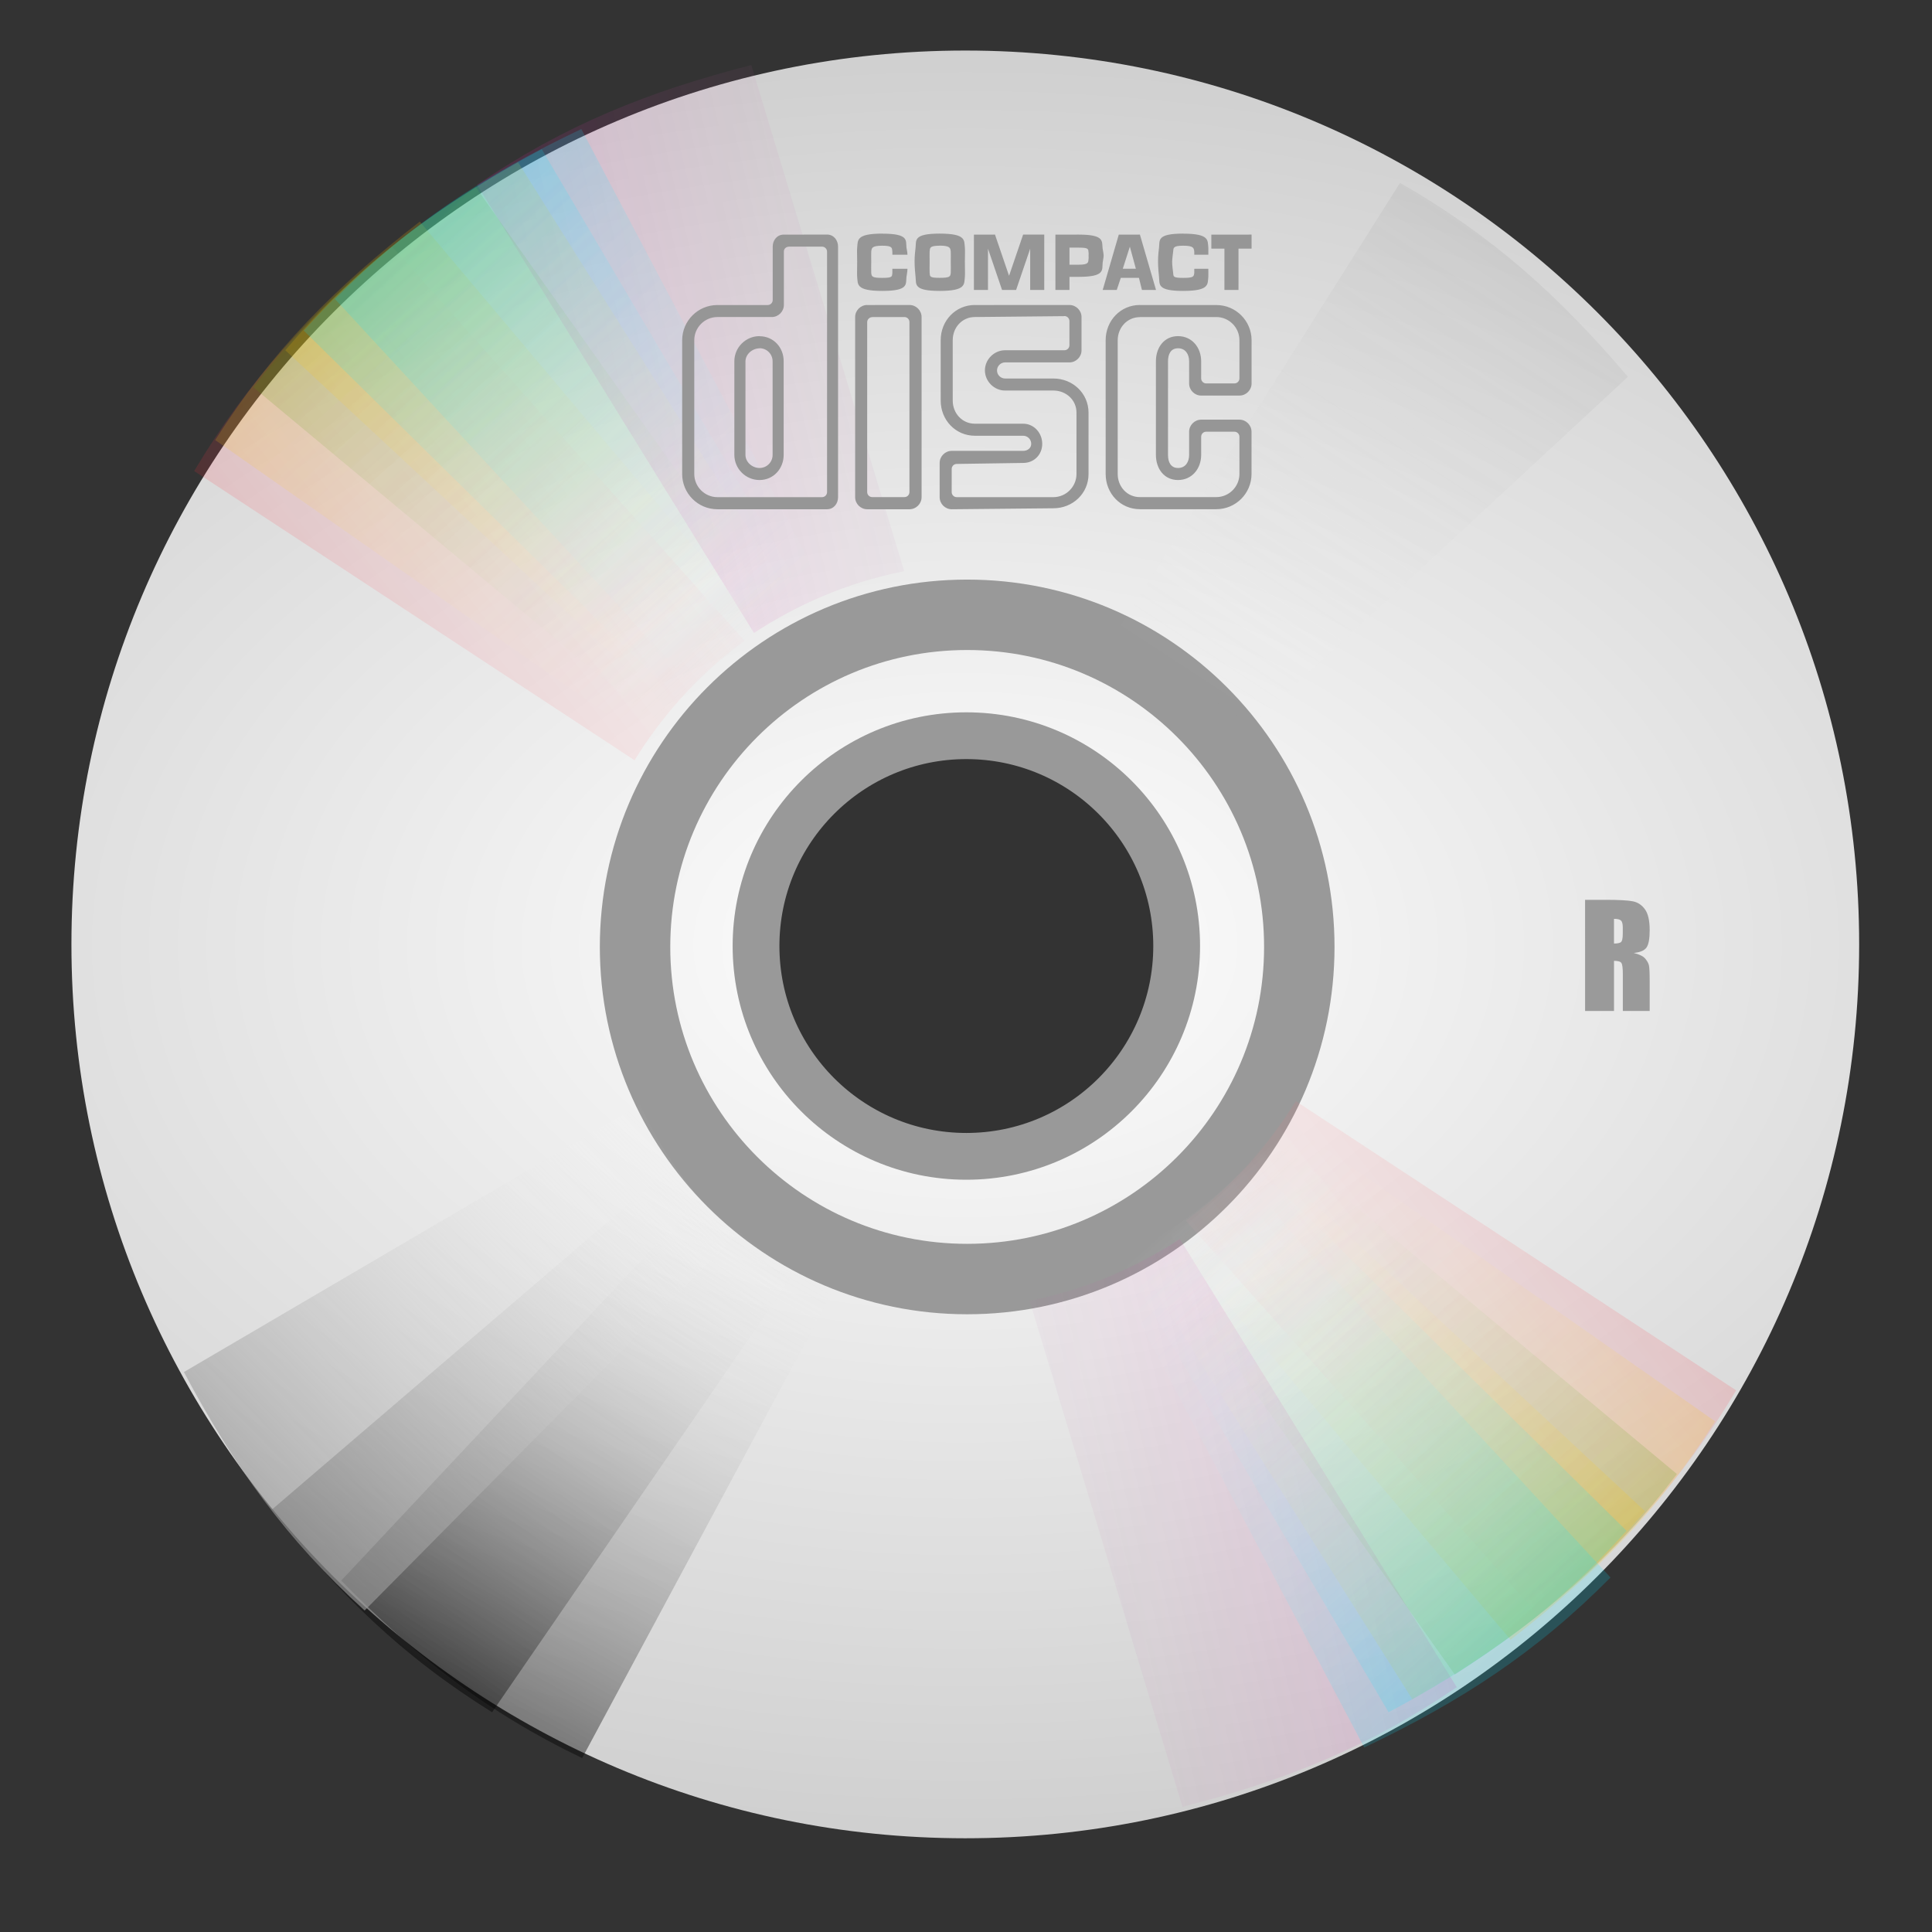<?xml version="1.0" encoding="UTF-8" standalone="no"?>
<!-- Created with Inkscape (http://www.inkscape.org/) -->

<svg
   xmlns:dc="http://purl.org/dc/elements/1.1/"
   xmlns:cc="http://creativecommons.org/ns#"
   xmlns:rdf="http://www.w3.org/1999/02/22-rdf-syntax-ns#"
   xmlns:svg="http://www.w3.org/2000/svg"
   xmlns="http://www.w3.org/2000/svg"
   xmlns:xlink="http://www.w3.org/1999/xlink"
   xmlns:sodipodi="http://sodipodi.sourceforge.net/DTD/sodipodi-0.dtd"
   xmlns:inkscape="http://www.inkscape.org/namespaces/inkscape"
   width="48px"
   height="48px"
   id="svg4141"
   version="1.1"
   inkscape:version="0.48+devel r12012"
   sodipodi:docname="media-cdr.svg">
  <rect width="100%" height="100%" fill="#333333" stroke="none"/>
  <defs
     id="defs4143">
    <style
       id="style2464"
       type="text/css" />
    <radialGradient
       r="20.268"
       fy="26.304"
       fx="22.768"
       cy="26.304"
       cx="22.768"
       gradientTransform="matrix(2.178,0,0,1.428,-25.584,-12.731)"
       gradientUnits="userSpaceOnUse"
       id="radialGradient3813"
       xlink:href="#linearGradient3763-7-7"
       inkscape:collect="always" />
    <linearGradient
       id="linearGradient3763-7-7">
      <stop
         style="stop-color:#ffffff;stop-opacity:1;"
         offset="0"
         id="stop3765-7-2" />
      <stop
         style="stop-color:#c1c1c1;stop-opacity:1;"
         offset="1"
         id="stop3767-6-6" />
    </linearGradient>
    <linearGradient
       y2="18.92"
       x2="15.601"
       y1="31.294"
       x1="14.89"
       gradientTransform="matrix(-0.294,-0.974,0.974,-0.294,10.714,1065.062)"
       gradientUnits="userSpaceOnUse"
       id="linearGradient3815"
       xlink:href="#linearGradient3883-9"
       inkscape:collect="always" />
    <linearGradient
       id="linearGradient3883-9">
      <stop
         id="stop3885-8"
         offset="0"
         style="stop-color:#ff00b7;stop-opacity:0.181;" />
      <stop
         id="stop3887-8"
         offset="1"
         style="stop-color:#999999;stop-opacity:0;" />
    </linearGradient>
    <linearGradient
       y2="18.92"
       x2="15.601"
       y1="31.294"
       x1="14.89"
       gradientTransform="matrix(-0.678,-0.758,0.758,-0.678,25.979,1068.344)"
       gradientUnits="userSpaceOnUse"
       id="linearGradient3817"
       xlink:href="#linearGradient3789-4"
       inkscape:collect="always" />
    <linearGradient
       id="linearGradient3789-4">
      <stop
         id="stop3791-1"
         offset="0"
         style="stop-color:#ff0013;stop-opacity:0.181;" />
      <stop
         id="stop3793-0"
         offset="1"
         style="stop-color:#ffffff;stop-opacity:0" />
    </linearGradient>
    <linearGradient
       y2="1029.666"
       x2="19.114"
       y1="1029.666"
       x1="8.838"
       gradientTransform="matrix(-0.678,-0.758,0.758,-0.678,-735.448,1749.245)"
       gradientUnits="userSpaceOnUse"
       id="linearGradient3819"
       xlink:href="#linearGradient3802-0"
       inkscape:collect="always" />
    <linearGradient
       id="linearGradient3802-0">
      <stop
         style="stop-color:#ffc300;stop-opacity:0.18;"
         offset="0"
         id="stop3804-6" />
      <stop
         style="stop-color:#ffffff;stop-opacity:0"
         offset="1"
         id="stop3806-2" />
    </linearGradient>
    <linearGradient
       y2="1028.451"
       x2="19.059"
       y1="1028.451"
       x1="8.862"
       gradientTransform="matrix(-0.678,-0.758,0.758,-0.678,-735.448,1749.245)"
       gradientUnits="userSpaceOnUse"
       id="linearGradient3821"
       xlink:href="#linearGradient3823-6"
       inkscape:collect="always" />
    <linearGradient
       id="linearGradient3823-6">
      <stop
         id="stop3825-7"
         offset="0"
         style="stop-color:#4d9600;stop-opacity:0.18;" />
      <stop
         id="stop3827-6"
         offset="1"
         style="stop-color:#ffffff;stop-opacity:0" />
    </linearGradient>
    <linearGradient
       y2="1027.535"
       x2="19.172"
       y1="1027.535"
       x1="8.873"
       gradientTransform="matrix(-0.678,-0.758,0.758,-0.678,-735.448,1749.245)"
       gradientUnits="userSpaceOnUse"
       id="linearGradient3824"
       xlink:href="#linearGradient3802-0"
       inkscape:collect="always" />
    <linearGradient
       y2="1027.033"
       x2="19.236"
       y1="1027.033"
       x1="8.88"
       gradientTransform="matrix(-0.678,-0.758,0.758,-0.678,-735.448,1749.245)"
       gradientUnits="userSpaceOnUse"
       id="linearGradient3826"
       xlink:href="#linearGradient3877-6"
       inkscape:collect="always" />
    <linearGradient
       id="linearGradient3877-6">
      <stop
         id="stop3879-2"
         offset="0"
         style="stop-color:#00dfff;stop-opacity:0.18;" />
      <stop
         id="stop3881-98"
         offset="1"
         style="stop-color:#ffffff;stop-opacity:0" />
    </linearGradient>
    <linearGradient
       y2="1026.207"
       x2="19.348"
       y1="1026.207"
       x1="8.891"
       gradientTransform="matrix(-0.678,-0.758,0.758,-0.678,-735.156,1749.537)"
       gradientUnits="userSpaceOnUse"
       id="linearGradient3828"
       xlink:href="#linearGradient3877-6"
       inkscape:collect="always" />
    <linearGradient
       y2="1026.207"
       x2="19.348"
       y1="1026.207"
       x1="8.891"
       gradientTransform="matrix(-0.557,0.851,-0.851,-0.557,915.584,1583.682)"
       gradientUnits="userSpaceOnUse"
       id="linearGradient3830"
       xlink:href="#linearGradient3981-0"
       inkscape:collect="always" />
    <linearGradient
       id="linearGradient3981-0">
      <stop
         style="stop-color:#9a9a9a;stop-opacity:0.18;"
         offset="0"
         id="stop3983-8" />
      <stop
         style="stop-color:#ffffff;stop-opacity:0"
         offset="1"
         id="stop3985-1" />
    </linearGradient>
    <linearGradient
       y2="18.92"
       x2="15.601"
       y1="31.294"
       x1="14.89"
       gradientTransform="matrix(0.294,0.974,-0.974,0.294,42.323,1000.536)"
       gradientUnits="userSpaceOnUse"
       id="linearGradient3832"
       xlink:href="#linearGradient3883-9"
       inkscape:collect="always" />
    <linearGradient
       y2="18.92"
       x2="15.601"
       y1="31.294"
       x1="14.89"
       gradientTransform="matrix(0.678,0.758,-0.758,0.678,26.99,997.052)"
       gradientUnits="userSpaceOnUse"
       id="linearGradient3834"
       xlink:href="#linearGradient3789-4"
       inkscape:collect="always" />
    <linearGradient
       y2="1029.666"
       x2="19.114"
       y1="1029.666"
       x1="8.838"
       gradientTransform="matrix(0.678,0.758,-0.758,0.678,788.417,316.152)"
       gradientUnits="userSpaceOnUse"
       id="linearGradient3836"
       xlink:href="#linearGradient3802-0"
       inkscape:collect="always" />
    <linearGradient
       y2="1028.451"
       x2="19.059"
       y1="1028.451"
       x1="8.862"
       gradientTransform="matrix(0.678,0.758,-0.758,0.678,788.417,316.152)"
       gradientUnits="userSpaceOnUse"
       id="linearGradient3838"
       xlink:href="#linearGradient3823-6"
       inkscape:collect="always" />
    <linearGradient
       y2="1027.535"
       x2="19.172"
       y1="1027.535"
       x1="8.873"
       gradientTransform="matrix(0.678,0.758,-0.758,0.678,788.417,316.152)"
       gradientUnits="userSpaceOnUse"
       id="linearGradient3840"
       xlink:href="#linearGradient3802-0"
       inkscape:collect="always" />
    <linearGradient
       y2="1027.033"
       x2="19.236"
       y1="1027.033"
       x1="8.88"
       gradientTransform="matrix(0.678,0.758,-0.758,0.678,788.417,316.152)"
       gradientUnits="userSpaceOnUse"
       id="linearGradient3842"
       xlink:href="#linearGradient3877-6"
       inkscape:collect="always" />
    <linearGradient
       y2="1026.207"
       x2="19.348"
       y1="1026.207"
       x1="8.891"
       gradientTransform="matrix(0.678,0.758,-0.758,0.678,788.417,316.152)"
       gradientUnits="userSpaceOnUse"
       id="linearGradient3844"
       xlink:href="#linearGradient3877-6"
       inkscape:collect="always" />
    <linearGradient
       y2="1026.207"
       x2="19.348"
       y1="1026.207"
       x1="8.891"
       gradientTransform="matrix(0.496,-0.888,0.888,0.496,-899.061,546.335)"
       gradientUnits="userSpaceOnUse"
       id="linearGradient3846"
       xlink:href="#linearGradient3993-2"
       inkscape:collect="always" />
    <linearGradient
       id="linearGradient3993-2">
      <stop
         id="stop3995-3"
         offset="0"
         style="stop-color:#000000;stop-opacity:0.436;" />
      <stop
         id="stop3997-8"
         offset="1"
         style="stop-color:#ffffff;stop-opacity:0" />
    </linearGradient>
    <linearGradient
       y2="1026.207"
       x2="19.348"
       y1="1026.207"
       x1="8.891"
       gradientTransform="matrix(0.59,-0.829,0.829,0.59,-840.52,448.286)"
       gradientUnits="userSpaceOnUse"
       id="linearGradient3848"
       xlink:href="#linearGradient3993-2"
       inkscape:collect="always" />
    <linearGradient
       y2="1026.207"
       x2="19.348"
       y1="1026.207"
       x1="8.891"
       gradientTransform="matrix(0.727,-0.711,0.711,0.727,-723.183,303.805)"
       gradientUnits="userSpaceOnUse"
       id="linearGradient3850"
       xlink:href="#linearGradient4009-4"
       inkscape:collect="always" />
    <linearGradient
       id="linearGradient4009-4">
      <stop
         id="stop4011-5"
         offset="0"
         style="stop-color:#9a9a9a;stop-opacity:0.644;" />
      <stop
         id="stop4013-5"
         offset="1"
         style="stop-color:#ffffff;stop-opacity:0" />
    </linearGradient>
  </defs>
  <sodipodi:namedview
     id="base"
     pagecolor="#ffffff"
     bordercolor="#666666"
     borderopacity="1.0"
     inkscape:pageopacity="0.0"
     inkscape:pageshadow="2"
     inkscape:zoom="9.8994949"
     inkscape:cx="22.754646"
     inkscape:cy="29.916499"
     inkscape:current-layer="g4079"
     showgrid="true"
     inkscape:grid-bbox="true"
     inkscape:document-units="px"
     inkscape:window-width="1366"
     inkscape:window-height="718"
     inkscape:window-x="0"
     inkscape:window-y="28"
     inkscape:window-maximized="1" />
  <g
     id="layer1"
     inkscape:label="Layer 1"
     inkscape:groupmode="layer">
    <g
       id="g4079"
       transform="matrix(1.29,0,0,1.29,-10.177,-1307.972)">
      <g
         inkscape:label="Layer 1"
         id="layer1-9"
         transform="matrix(0.775,0,0,0.775,7.887,1013.095)">
        <g
           transform="matrix(1.29,0,0,1.29,-10.177,-1307.972)"
           id="g4079-8">
          <g
             id="g1095">
            <rect
               style="fill:none;stroke:none"
               id="rect3332-1"
               width="37.202"
               height="37.202"
               x="7.887"
               y="1014.368" />
            <path
               inkscape:connector-curvature="0"
               style="fill:url(#radialGradient3813);fill-opacity:1;stroke:none"
               d="m 24,2.594 c -12.269,0 -22.219,9.95 -22.219,22.219 0,12.269 9.95,22.219 22.219,22.219 12.269,0 22.219,-9.95 22.219,-22.219 C 46.219,12.544 36.269,2.594 24,2.594 Z M 24.031,19.625 c 2.889,0 5.25,2.361 5.25,5.25 0,2.889 -2.361,5.219 -5.25,5.219 -2.889,0 -5.219,-2.33 -5.219,-5.219 C 18.812,21.986 21.142,19.625 24.031,19.625 Z"
               transform="matrix(0.775,0,0,0.775,7.887,1013.732)"
               id="path2985-6" />
            <path
               transform="matrix(0.848,0,0,0.848,4.756,1010.062)"
               d="m 33.214,27.062 c 0,4.167 -3.378,7.545 -7.545,7.545 -4.167,0 -7.545,-3.378 -7.545,-7.545 0,-4.167 3.378,-7.545 7.545,-7.545 C 29.836,19.518 33.214,22.896 33.214,27.062 Z"
               sodipodi:ry="7.5446429"
               sodipodi:rx="7.5446429"
               sodipodi:cy="27.0625"
               sodipodi:cx="25.669643"
               id="path3771-3"
               style="fill:none;stroke:#999999;stroke-width:1.6;stroke-miterlimit:4;stroke-opacity:1;stroke-dasharray:none"
               sodipodi:type="arc" />
            <path
               sodipodi:type="arc"
               style="fill:none;stroke:#999999;stroke-width:1.678;stroke-miterlimit:4;stroke-opacity:1;stroke-dasharray:none"
               id="path3773-9"
               sodipodi:cx="25.669643"
               sodipodi:cy="27.0625"
               sodipodi:rx="7.5446429"
               sodipodi:ry="7.5446429"
               d="m 33.214,27.062 c 0,4.167 -3.378,7.545 -7.545,7.545 -4.167,0 -7.545,-3.378 -7.545,-7.545 0,-4.167 3.378,-7.545 7.545,-7.545 C 29.836,19.518 33.214,22.896 33.214,27.062 Z"
               transform="matrix(0.537,0,0,0.537,12.723,1018.461)" />
            <path
               style="fill:url(#linearGradient3815);fill-opacity:1;stroke:none"
               d="m 30.62,1038.637 5.335,8.634 c -1.68,1.145 -3.284,1.793 -5.284,2.306 l -2.945,-9.75 C 28.894,1039.591 29.831,1039.151 30.62,1038.637 Z"
               id="path3990-1"
               inkscape:connector-curvature="0"
               sodipodi:nodetypes="ccccc" />
            <path
               sodipodi:nodetypes="ccccc"
               inkscape:connector-curvature="0"
               id="path3992-2"
               d="m 32.854,1035.982 8.483,5.571 c -1.039,1.747 -2.218,3.012 -3.814,4.323 L 30.735,1038.284 C 31.693,1037.577 32.357,1036.781 32.854,1035.982 Z"
               style="fill:url(#linearGradient3817);fill-opacity:1;stroke:none" />
            <path
               style="fill:url(#linearGradient3819);fill-opacity:1;stroke:none"
               d="m 32.617,1036.33 8.315,5.82 c -1.09,1.716 -2.307,2.945 -3.941,4.208 l -6.561,-7.79 C 31.409,1037.89 32.096,1037.114 32.617,1036.33 Z"
               id="path3994-3"
               inkscape:connector-curvature="0"
               sodipodi:nodetypes="ccccc" />
            <path
               sodipodi:nodetypes="ccccc"
               inkscape:connector-curvature="0"
               id="path3996-1"
               d="m 32.398,1036.669 7.798,6.496 c -1.23,1.619 -2.545,2.742 -4.279,3.863 l -5.886,-8.312 C 31.064,1038.122 31.813,1037.407 32.398,1036.669 Z"
               style="fill:url(#linearGradient3821);fill-opacity:1;stroke:none" />
            <path
               style="fill:url(#linearGradient3824);fill-opacity:1;stroke:none"
               d="m 32.151,1036.968 7.431,6.913 c -1.316,1.549 -2.691,2.598 -4.484,3.623 l -5.422,-8.622 C 30.739,1038.345 31.526,1037.672 32.151,1036.968 Z"
               id="path3998-7"
               inkscape:connector-curvature="0"
               sodipodi:nodetypes="ccccc" />
            <path
               style="fill:url(#linearGradient3826);fill-opacity:1;stroke:none"
               d="m 31.995,1037.138 7.232,7.121 c -1.36,1.511 -2.764,2.521 -4.585,3.495 l -5.176,-8.772 C 30.545,1038.475 31.351,1037.824 31.995,1037.138 Z"
               id="path4000-5"
               inkscape:connector-curvature="0"
               sodipodi:nodetypes="ccccc" />
            <path
               sodipodi:nodetypes="ccccc"
               inkscape:connector-curvature="0"
               id="path4002-0"
               d="m 32.029,1037.704 6.888,7.454 c -1.43,1.445 -2.88,2.388 -4.745,3.275 l -4.756,-9.006 C 30.517,1038.972 31.353,1038.36 32.029,1037.704 Z"
               style="fill:url(#linearGradient3828);fill-opacity:1;stroke:none" />
            <path
               style="fill:url(#linearGradient3830);fill-opacity:1;stroke:none"
               d="m 29.444,1026.875 5.417,-8.583 c 1.766,1.007 3.052,2.164 4.391,3.736 l -7.468,6.925 C 31.06,1028.007 30.252,1027.358 29.444,1026.875 Z"
               id="path3198-3"
               inkscape:connector-curvature="0"
               sodipodi:nodetypes="ccccc"
               inkscape:transform-center-x="-7.670158"
               inkscape:transform-center-y="-9.2428144" />
            <path
               sodipodi:nodetypes="ccccc"
               inkscape:connector-curvature="0"
               id="path3829-9"
               d="m 22.416,1026.962 -5.335,-8.634 c 1.68,-1.145 3.284,-1.793 5.284,-2.306 l 2.945,9.75 C 24.142,1026.007 23.205,1026.448 22.416,1026.962 Z"
               style="fill:url(#linearGradient3832);fill-opacity:1;stroke:none" />
            <path
               style="fill:url(#linearGradient3834);fill-opacity:1;stroke:none"
               d="m 20.115,1029.414 -8.483,-5.571 c 1.039,-1.748 2.218,-3.012 3.814,-4.323 l 6.789,7.592 C 21.276,1027.82 20.612,1028.615 20.115,1029.414 Z"
               id="path3019-4"
               inkscape:connector-curvature="0"
               sodipodi:nodetypes="ccccc" />
            <path
               sodipodi:nodetypes="ccccc"
               inkscape:connector-curvature="0"
               id="path3798-9"
               d="m 20.352,1029.066 -8.315,-5.82 c 1.09,-1.716 2.307,-2.945 3.941,-4.208 l 6.561,7.79 C 21.56,1027.507 20.873,1028.282 20.352,1029.066 Z"
               style="fill:url(#linearGradient3836);fill-opacity:1;stroke:none" />
            <path
               style="fill:url(#linearGradient3838);fill-opacity:1;stroke:none"
               d="m 20.571,1028.727 -7.798,-6.496 c 1.23,-1.619 2.545,-2.742 4.279,-3.863 l 5.886,8.312 C 21.905,1027.274 21.156,1027.989 20.571,1028.727 Z"
               id="path3819-2"
               inkscape:connector-curvature="0"
               sodipodi:nodetypes="ccccc" />
            <path
               sodipodi:nodetypes="ccccc"
               inkscape:connector-curvature="0"
               id="path3839-5"
               d="m 20.818,1028.429 -7.431,-6.913 c 1.316,-1.549 2.691,-2.598 4.484,-3.623 l 5.422,8.622 C 22.23,1027.051 21.443,1027.724 20.818,1028.429 Z"
               style="fill:url(#linearGradient3840);fill-opacity:1;stroke:none" />
            <path
               sodipodi:nodetypes="ccccc"
               inkscape:connector-curvature="0"
               id="path3841-8"
               d="m 20.974,1028.258 -7.232,-7.121 c 1.36,-1.511 2.764,-2.521 4.585,-3.495 l 5.176,8.772 C 22.424,1026.921 21.618,1027.572 20.974,1028.258 Z"
               style="fill:url(#linearGradient3842);fill-opacity:1;stroke:none" />
            <path
               style="fill:url(#linearGradient3844);fill-opacity:1;stroke:none"
               d="m 21.233,1027.984 -6.888,-7.454 c 1.43,-1.445 2.88,-2.388 4.745,-3.275 l 4.756,9.006 C 22.744,1026.717 21.908,1027.329 21.233,1027.984 Z"
               id="path3843-0"
               inkscape:connector-curvature="0"
               sodipodi:nodetypes="ccccc" />
            <path
               inkscape:transform-center-y="9.6868356"
               inkscape:transform-center-x="7.0608935"
               sodipodi:nodetypes="ccccc"
               inkscape:connector-curvature="0"
               id="path3987-3"
               d="m 23.909,1039.696 -4.803,8.941 c -1.832,-0.881 -3.196,-1.944 -4.642,-3.419 l 6.965,-7.431 C 22.218,1038.68 23.069,1039.27 23.909,1039.696 Z"
               style="fill:url(#linearGradient3846);fill-opacity:1;stroke:none" />
            <path
               style="fill:url(#linearGradient3848);fill-opacity:1;stroke:none"
               d="m 23.12,1039.39 -5.749,8.364 c -1.725,-1.075 -2.965,-2.281 -4.241,-3.905 l 7.734,-6.627 C 21.55,1038.195 22.332,1038.875 23.12,1039.39 Z"
               id="path3999-6"
               inkscape:connector-curvature="0"
               sodipodi:nodetypes="ccccc"
               inkscape:transform-center-x="7.9945275"
               inkscape:transform-center-y="8.9746856" />
            <path
               inkscape:transform-center-y="7.5890356"
               inkscape:transform-center-x="9.3069495"
               sodipodi:nodetypes="ccccc"
               inkscape:connector-curvature="0"
               id="path4003-5"
               d="m 22.056,1038.581 -7.14,7.213 c -1.507,-1.364 -2.514,-2.771 -3.482,-4.594 l 8.786,-5.152 C 20.723,1037.128 21.372,1037.935 22.056,1038.581 Z"
               style="fill:url(#linearGradient3850);fill-opacity:1;stroke:none" />
          </g>
          <path
             id="path4044-5"
             d="m 24.889,1019.269 c -0.514,0 -0.469,0.131 -0.485,0.271 -0.005,0.046 -5.15e-4,0.154 0,0.271 5e-4,0.117 -0.005,0.245 0,0.291 0.016,0.141 -0.03,0.271 0.485,0.271 0.514,0 0.449,-0.131 0.465,-0.271 0.003,-0.027 0.018,-0.094 0.019,-0.155 l -0.291,0 c -8.06e-4,0.031 0.001,0.068 0,0.078 -0.008,0.07 0.009,0.097 -0.194,0.097 -0.203,0 -0.205,-0.027 -0.213,-0.097 -0.003,-0.023 -2.48e-4,-0.155 0,-0.213 2.5e-4,-0.058 -0.003,-0.171 0,-0.194 0.008,-0.07 0.01,-0.116 0.213,-0.116 0.203,0 0.186,0.046 0.194,0.116 0.001,0.01 -8.06e-4,0.025 0,0.058 l 0.291,0 c -0.002,-0.063 -0.016,-0.108 -0.019,-0.136 C 25.339,1019.4 25.404,1019.27 24.889,1019.27 z m 1.105,0 c -0.514,0 -0.449,0.131 -0.465,0.271 -0.005,0.046 -0.02,0.154 -0.019,0.271 5.01e-4,0.117 0.014,0.245 0.019,0.291 0.016,0.141 -0.049,0.271 0.465,0.271 0.514,0 0.469,-0.131 0.485,-0.271 0.005,-0.046 -4.84e-4,-0.173 0,-0.291 5e-4,-0.117 0.005,-0.226 0,-0.271 C 26.463,1019.4 26.509,1019.269 25.994,1019.269 z m 4.69,0 c -0.514,0 -0.449,0.131 -0.465,0.271 -0.006,0.046 -0.02,0.154 -0.019,0.271 5e-4,0.117 0.014,0.245 0.019,0.291 0.016,0.141 -0.049,0.271 0.465,0.271 0.514,0 0.469,-0.131 0.485,-0.271 0.003,-0.027 -0.002,-0.094 0,-0.155 l -0.271,0 c -7.75e-4,0.031 9.3e-4,0.068 0,0.078 -0.008,0.07 -0.01,0.097 -0.213,0.097 -0.203,0 -0.186,-0.027 -0.194,-0.097 -0.003,-0.023 -0.02,-0.155 -0.019,-0.213 2.5e-4,-0.058 0.017,-0.171 0.019,-0.194 0.008,-0.07 -0.009,-0.116 0.194,-0.116 0.203,0 0.205,0.046 0.213,0.116 9.3e-4,0.01 -7.75e-4,0.025 0,0.058 l 0.271,0 c -0.002,-0.063 0.003,-0.108 0,-0.136 C 31.153,1019.4 31.199,1019.27 30.684,1019.27 z m -7.694,0.019 c -0.127,0 -0.213,0.105 -0.213,0.233 l 0,1.027 c 0,0.054 -0.043,0.097 -0.097,0.097 l -0.969,0 c -0.374,0 -0.678,0.304 -0.678,0.678 l 0,2.578 c 0,0.374 0.304,0.678 0.678,0.678 l 1.686,0 0.426,0 c 0.127,0 0.213,-0.105 0.213,-0.233 l 0,-4.826 c 0,-0.127 -0.086,-0.233 -0.213,-0.233 L 22.99,1019.289 z m 3.663,0 0,1.066 0.271,0 0,-0.795 0.271,0.795 0.271,0 0.271,-0.795 0,0.795 0.271,0 0,-1.066 -0.407,0 -0.271,0.794 -0.271,-0.794 L 26.653,1019.289 z m 1.57,0 0,1.066 0.271,0 0,-0.252 0.174,0 c 0.514,0 0.452,-0.13 0.465,-0.271 0.002,-0.024 0.019,-0.102 0.019,-0.136 0,-0.042 -0.017,-0.119 -0.019,-0.136 -0.019,-0.14 0.049,-0.271 -0.465,-0.271 L 28.223,1019.289 z m 1.221,0 -0.31,1.066 0.271,0 0.078,-0.233 0.349,0 0.058,0.233 0.271,0 -0.31,-1.066 L 29.444,1019.289 z m 1.783,0 0,0.271 0.252,0 0,0.795 0.271,0 0,-0.795 0.252,0 0,-0.271 L 31.227,1019.289 z m -5.233,0.213 c 0.203,0 0.205,0.046 0.213,0.116 0.003,0.023 -2.48e-4,0.135 0,0.194 2.5e-4,0.058 0.003,0.19 0,0.213 -0.008,0.07 -0.01,0.097 -0.213,0.097 -0.203,0 -0.186,-0.027 -0.194,-0.097 -0.003,-0.023 -2.48e-4,-0.155 0,-0.213 2.59e-4,-0.058 -0.003,-0.171 0,-0.194 C 25.808,1019.548 25.791,1019.502 25.994,1019.502 z m -2.907,0.019 0.64,0 c 0.053,0 0.097,0.043 0.097,0.097 l 0,4.632 c 0,0.054 -0.044,0.097 -0.097,0.097 l -0.329,0 -1.686,0 c -0.245,0 -0.446,-0.201 -0.446,-0.446 l 0,-2.578 c 0,-0.245 0.201,-0.446 0.446,-0.446 l 1.047,0 c 0.127,0 0.233,-0.105 0.233,-0.233 l 0,-1.027 C 22.99,1019.564 23.034,1019.521 23.087,1019.521 z m 6.57,0 0.116,0.426 -0.252,0 L 29.657,1019.521 z m -1.163,0.019 0.174,0 c 0.203,0 0.186,0.027 0.194,0.097 0.003,0.023 -2.49e-4,-2e-4 0,0.058 2.48e-4,0.057 0.003,0.035 0,0.058 -0.008,0.07 0.009,0.116 -0.194,0.116 l -0.174,0 L 28.494,1019.541 z m -3.896,1.105 c -0.127,0 -0.233,0.105 -0.233,0.233 l 0,3.469 c 0,0.128 0.105,0.233 0.233,0.233 l 0.407,0 0.407,0 c 0.127,0 0.233,-0.105 0.233,-0.233 l 0,-3.469 c 0,-0.127 -0.105,-0.233 -0.233,-0.233 L 24.599,1020.645 z m 2.074,0 c -0.374,0 -0.659,0.304 -0.659,0.678 l 0,1.163 c 0,0.374 0.285,0.678 0.659,0.678 l 0.93,0 c 0.085,0 0.155,0.07 0.155,0.155 0,0.084 -0.071,0.136 -0.155,0.136 l -1.376,0 c -0.127,0 -0.233,0.105 -0.233,0.233 l 0,0.659 c 0,0.128 0.105,0.233 0.233,0.233 l 1.957,-0.019 c 0.374,0 0.678,-0.285 0.678,-0.659 l 0,-1.182 c 0,-0.374 -0.305,-0.659 -0.678,-0.659 l -0.93,0 c -0.085,0 -0.155,-0.07 -0.155,-0.155 0,-0.084 0.071,-0.155 0.155,-0.155 l 0.678,0 0.562,0 c 0.127,0 0.233,-0.105 0.233,-0.233 l 0,-0.64 c 0,-0.127 -0.105,-0.233 -0.233,-0.233 L 26.673,1020.645 z m 3.178,0 c -0.374,0 -0.659,0.304 -0.659,0.678 l 0,2.578 c 0,0.374 0.285,0.678 0.659,0.678 l 1.473,0 c 0.374,0 0.678,-0.304 0.678,-0.678 l 0,-0.814 c 0,-0.127 -0.105,-0.233 -0.233,-0.233 l -0.736,0 c -0.127,0 -0.233,0.105 -0.233,0.233 l 0,0.446 c 0,0.14 -0.073,0.252 -0.213,0.252 -0.14,0 -0.194,-0.112 -0.194,-0.252 l 0,-1.802 c 0,-0.14 0.054,-0.252 0.194,-0.252 0.14,0 0.213,0.112 0.213,0.252 l 0,0.426 c 0,0.128 0.105,0.233 0.233,0.233 l 0.349,0 0.388,0 c 0.127,0 0.233,-0.105 0.233,-0.233 l 0,-0.833 c 0,-0.374 -0.304,-0.678 -0.678,-0.678 L 29.851,1020.645 z m -1.454,0.213 c 0.053,0 0.097,0.043 0.097,0.097 l 0,0.465 c 0,0.054 -0.043,0.097 -0.097,0.097 l -0.465,0 -0.678,0 c -0.21,0 -0.388,0.177 -0.388,0.388 9e-6,0.21 0.177,0.388 0.388,0.388 l 0.93,0 c 0.245,0 0.446,0.181 0.446,0.426 l 0,1.182 c 0,0.245 -0.201,0.446 -0.446,0.446 l -1.861,0 c -0.053,0 -0.097,-0.043 -0.097,-0.097 l 0,-0.446 c 0,-0.054 0.044,-0.097 0.097,-0.097 l 1.279,-0.019 c 0.21,0 0.368,-0.158 0.368,-0.368 9e-6,-0.21 -0.158,-0.388 -0.368,-0.388 l -0.93,0 c -0.245,0 -0.426,-0.201 -0.426,-0.446 l 0,-1.163 c 0,-0.245 0.181,-0.446 0.426,-0.446 L 28.397,1020.859 z m -3.702,0.019 0.62,0 c 0.053,0 0.097,0.043 0.097,0.097 l 0,3.275 c 0,0.054 -0.043,0.097 -0.097,0.097 l -0.31,0 -0.31,0 c -0.053,0 -0.097,-0.043 -0.097,-0.097 l 0,-3.275 C 24.599,1020.921 24.642,1020.878 24.696,1020.878 z m 5.155,0 1.473,0 c 0.245,0 0.446,0.201 0.446,0.446 l 0,0.736 c 0,0.054 -0.043,0.097 -0.097,0.097 l -0.291,0 -0.252,0 c -0.053,0 -0.097,-0.043 -0.097,-0.097 l 0,-0.329 c 0,-0.267 -0.179,-0.485 -0.446,-0.485 -0.267,0 -0.426,0.218 -0.426,0.485 l 0,1.802 c 0,0.267 0.159,0.485 0.426,0.485 0.267,0 0.446,-0.217 0.446,-0.485 l 0,-0.349 c 0,-0.054 0.043,-0.097 0.097,-0.097 l 0.543,0 c 0.053,0 0.097,0.043 0.097,0.097 l 0,0.717 c 0,0.245 -0.201,0.446 -0.446,0.446 l -1.473,0 c -0.245,0 -0.426,-0.201 -0.426,-0.446 l 0,-2.578 C 29.425,1021.079 29.606,1020.878 29.851,1020.878 z m -7.326,0.368 c -0.267,0 -0.485,0.218 -0.485,0.485 l 0,1.802 c 0,0.267 0.218,0.485 0.485,0.485 0.267,0 0.465,-0.217 0.465,-0.485 l 0,-0.136 0,-1.667 C 22.99,1021.464 22.792,1021.246 22.525,1021.246 z m 0,0.233 c 0.14,0 0.252,0.112 0.252,0.252 l 0,1.667 0,0.136 c 0,0.14 -0.112,0.252 -0.252,0.252 -0.14,0 -0.271,-0.112 -0.271,-0.252 l 0,-1.802 C 22.254,1021.591 22.385,1021.479 22.525,1021.479 Z"
             style="fill:#969696;fill-opacity:1"
             inkscape:connector-curvature="0" />
        </g>
      </g>
      <path
         inkscape:connector-curvature="0"
         id="path1339"
         style="font-size:2.71px;font-style:normal;font-variant:normal;font-weight:bold;font-stretch:normal;line-height:125%;letter-spacing:0px;word-spacing:0px;fill:#9a9a9a;fill-opacity:1;stroke:none;font-family:Impact;-inkscape-font-specification:Impact Bold"
         d="m 38.417,1031.262 0.394,0 q 0.394,0 0.533,0.03 0.14,0.031 0.228,0.156 0.089,0.124 0.089,0.398 0,0.25 -0.062,0.336 -0.062,0.086 -0.245,0.103 0.165,0.041 0.222,0.11 0.057,0.069 0.07,0.127 0.015,0.057 0.015,0.316 l 0,0.565 -0.517,0 0,-0.712 q 0,-0.172 -0.028,-0.213 -0.026,-0.041 -0.142,-0.041 l 0,0.966 -0.557,0 L 38.417,1031.262 z m 0.557,0.366 0,0.476 q 0.094,0 0.131,-0.025 0.038,-0.026 0.038,-0.168 l 0,-0.118 q 0,-0.102 -0.037,-0.134 Q 39.07,1031.628 38.974,1031.628 Z" />
    </g>
  </g>
</svg>

